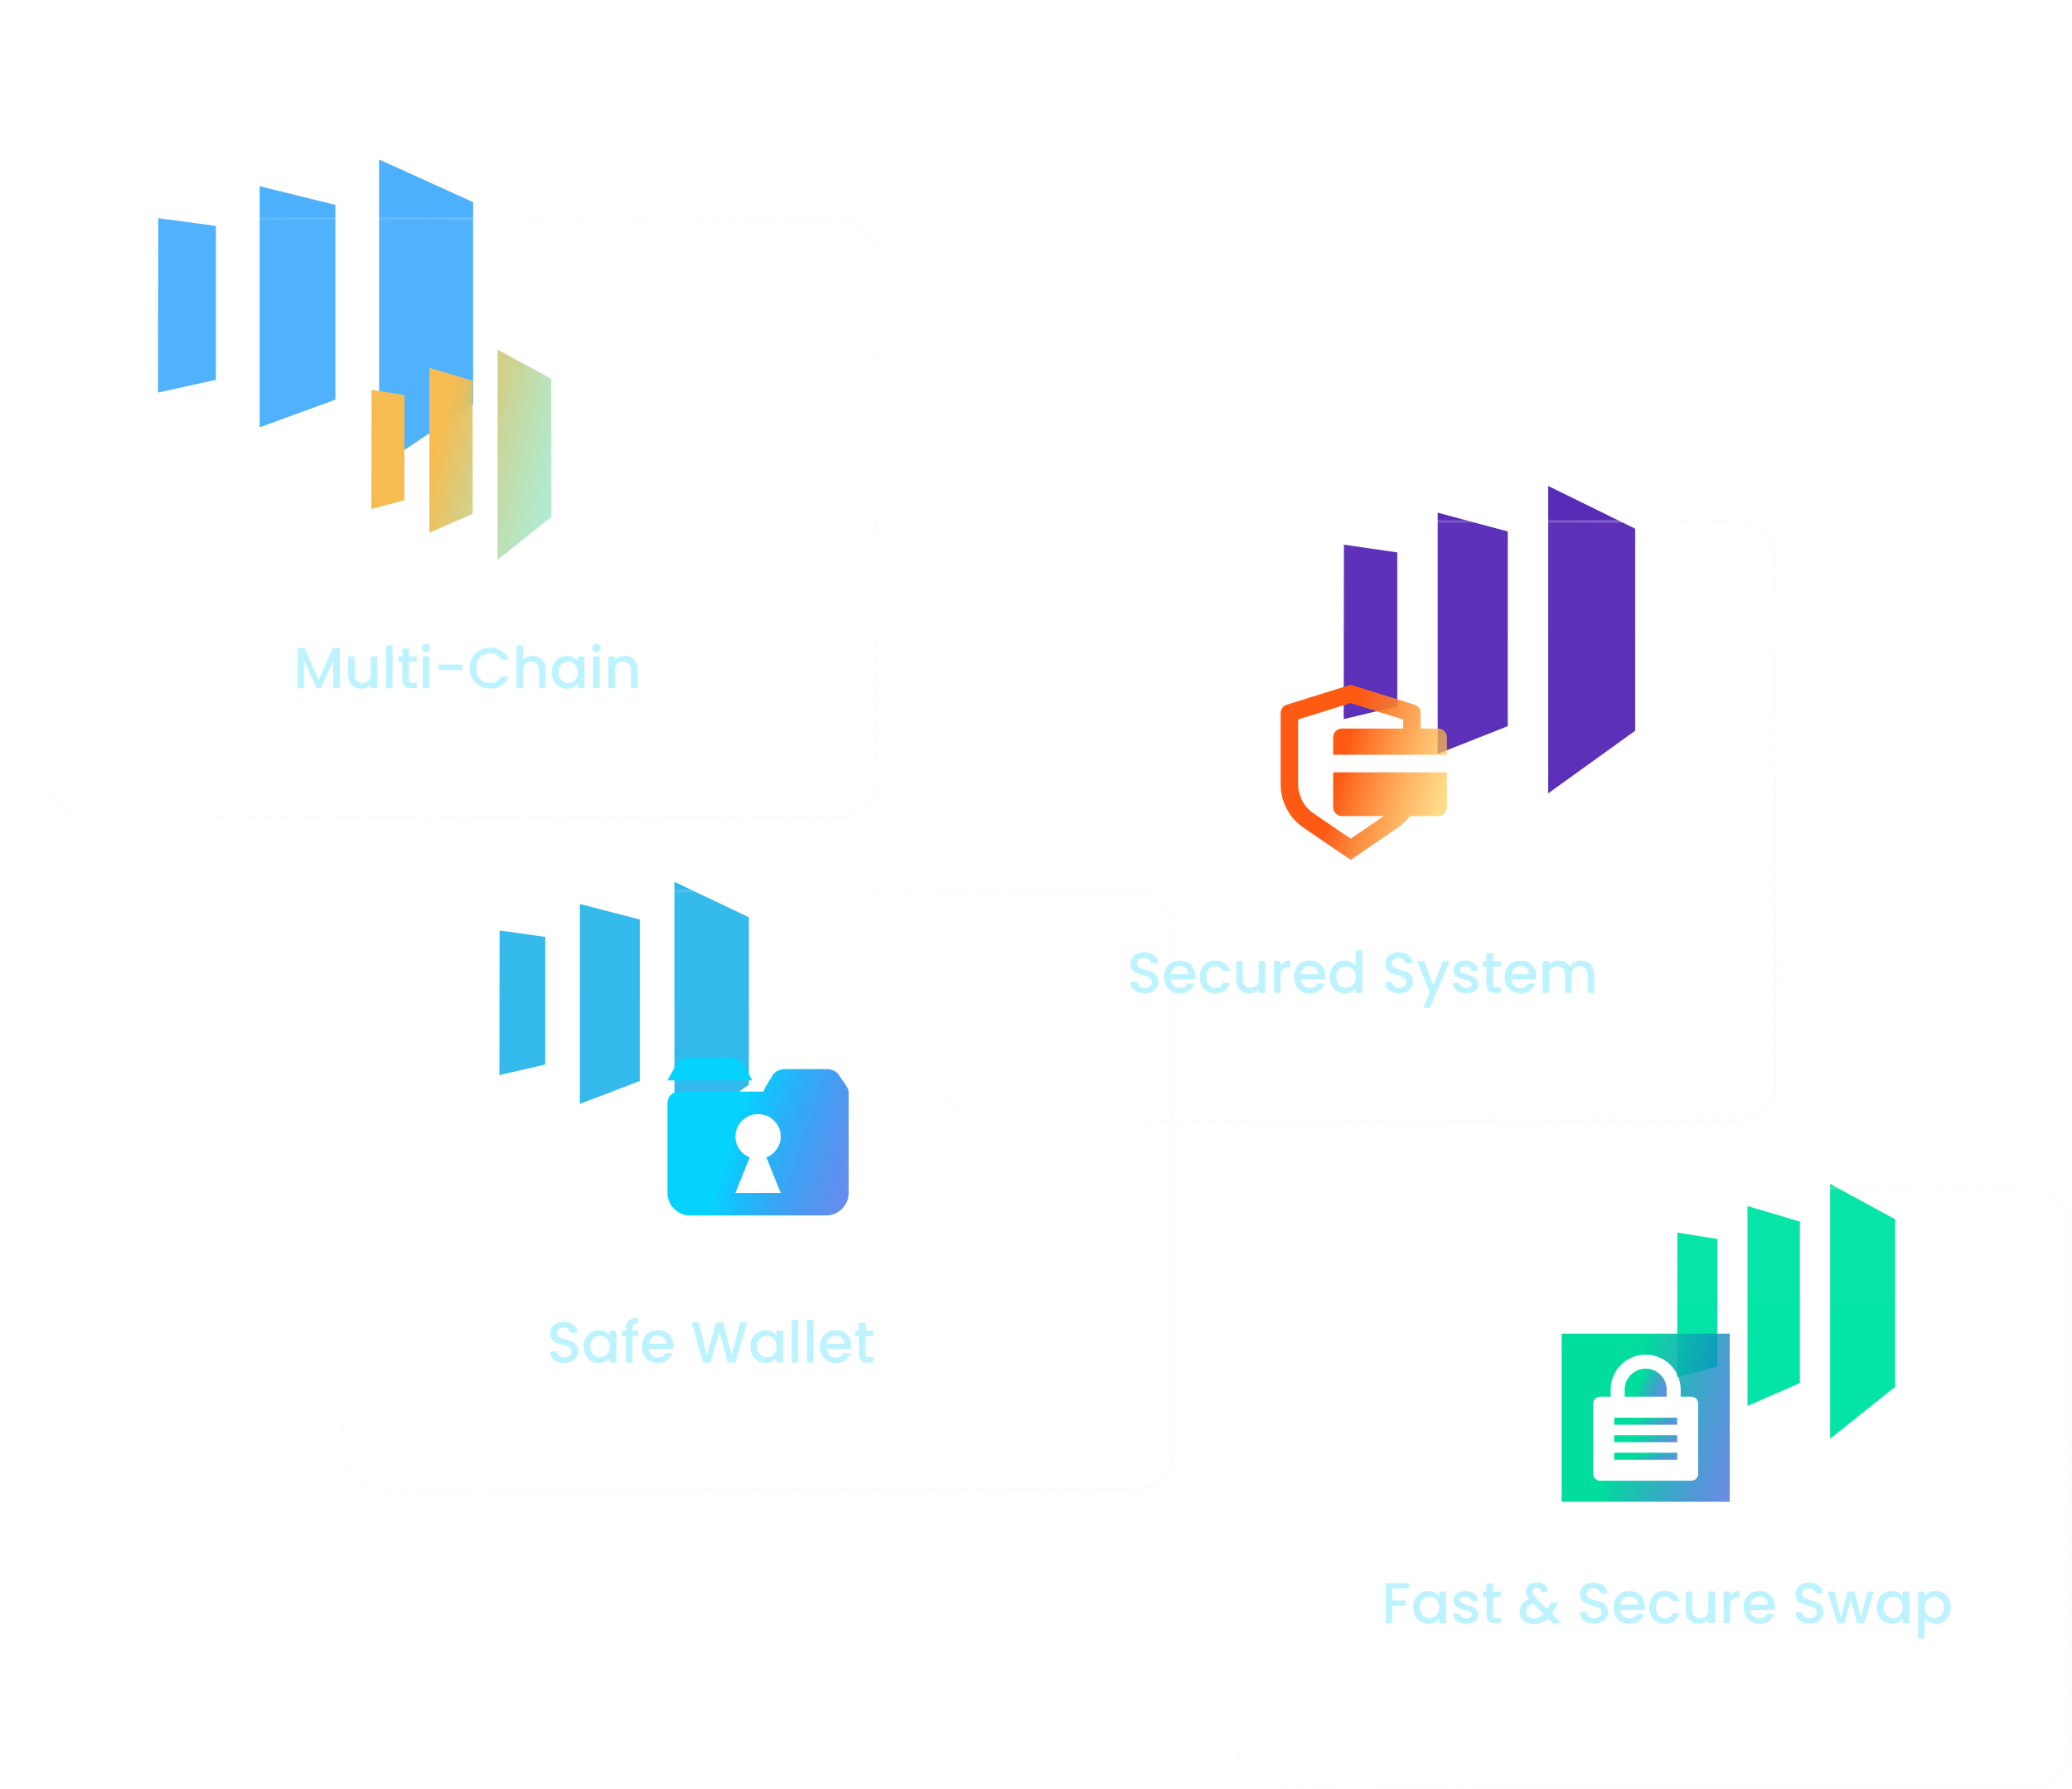 <svg width="789" height="681" viewBox="0 0 789 681" fill="none" xmlns="http://www.w3.org/2000/svg">
<g clip-path="url(#clip0_48_72)" filter="url(#filter0_f_48_72)">
<path d="M144.357 60.712V177.712L180.16 153.893V76.965L144.357 60.712ZM127.704 152.157L98.876 162.673V70.881L127.704 78.008V152.157ZM60.16 149.461L82.224 144.591V86.003L60.265 83.049L60.16 149.461Z" fill="#4CB0FC"/>
</g>
<g filter="url(#filter1_b_48_72)">
<rect x="17.16" y="82.712" width="317" height="229" rx="15" fill="url(#paint0_linear_48_72)"/>
<rect x="17.66" y="83.212" width="316" height="228" rx="14.5" stroke="url(#paint1_linear_48_72)"/>
</g>
<g clip-path="url(#clip1_48_72)" filter="url(#filter2_f_48_72)">
<path d="M589.542 185.012V302.012L622.66 278.193V201.265L589.542 185.012ZM574.138 276.457L547.472 286.973V195.181L574.138 202.309V276.457ZM511.66 273.762L532.069 268.891V210.304L511.757 207.349L511.66 273.762Z" fill="#592CB8"/>
</g>
<g clip-path="url(#clip2_48_72)" filter="url(#filter3_f_48_72)">
<path d="M256.816 335.712V432.712L285.16 412.964V349.187L256.816 335.712ZM243.633 411.525L220.81 420.243V344.143L243.633 350.052V411.525ZM190.16 409.29L207.627 405.253V356.68L190.243 354.231L190.16 409.29Z" fill="#2FB8EB"/>
</g>
<g clip-path="url(#clip3_48_72)" filter="url(#filter4_f_48_72)">
<path d="M696.896 450.712V547.712L721.66 527.964V464.187L696.896 450.712ZM685.378 526.525L665.439 535.243V459.143L685.378 465.052V526.525ZM638.66 524.29L653.921 520.253V471.68L638.733 469.231L638.66 524.29Z" fill="#00E3A5"/>
</g>
<g filter="url(#filter5_b_48_72)">
<rect x="130.16" y="338.712" width="317" height="229" rx="15" fill="url(#paint2_linear_48_72)"/>
<rect x="130.66" y="339.212" width="316" height="228" rx="14.5" stroke="url(#paint3_linear_48_72)"/>
</g>
<g filter="url(#filter6_b_48_72)">
<rect x="358.66" y="198.012" width="318" height="229" rx="15" fill="url(#paint4_linear_48_72)"/>
<rect x="359.16" y="198.512" width="317" height="228" rx="14.5" stroke="url(#paint5_linear_48_72)"/>
</g>
<g filter="url(#filter7_b_48_72)">
<rect x="470.66" y="451.712" width="318" height="229" rx="15" fill="url(#paint6_linear_48_72)"/>
<rect x="471.16" y="452.212" width="317" height="228" rx="14.5" stroke="url(#paint7_linear_48_72)"/>
</g>
<path d="M129.414 246.722V262.012H126.906V251.54L122.242 262.012H120.504L115.818 251.54V262.012H113.31V246.722H116.016L121.384 258.712L126.73 246.722H129.414ZM143.689 249.89V262.012H141.181V260.582C140.785 261.081 140.264 261.477 139.619 261.77C138.988 262.049 138.313 262.188 137.595 262.188C136.641 262.188 135.783 261.99 135.021 261.594C134.273 261.198 133.679 260.612 133.239 259.834C132.813 259.057 132.601 258.118 132.601 257.018V249.89H135.087V256.644C135.087 257.73 135.358 258.566 135.901 259.152C136.443 259.724 137.184 260.01 138.123 260.01C139.061 260.01 139.802 259.724 140.345 259.152C140.902 258.566 141.181 257.73 141.181 256.644V249.89H143.689ZM149.506 245.732V262.012H146.998V245.732H149.506ZM155.724 251.936V258.646C155.724 259.101 155.827 259.431 156.032 259.636C156.252 259.827 156.619 259.922 157.132 259.922H158.672V262.012H156.692C155.563 262.012 154.698 261.748 154.096 261.22C153.495 260.692 153.194 259.834 153.194 258.646V251.936H151.764V249.89H153.194V246.876H155.724V249.89H158.672V251.936H155.724ZM162.26 248.284C161.805 248.284 161.424 248.13 161.116 247.822C160.808 247.514 160.654 247.133 160.654 246.678C160.654 246.224 160.808 245.842 161.116 245.534C161.424 245.226 161.805 245.072 162.26 245.072C162.7 245.072 163.074 245.226 163.382 245.534C163.69 245.842 163.844 246.224 163.844 246.678C163.844 247.133 163.69 247.514 163.382 247.822C163.074 248.13 162.7 248.284 162.26 248.284ZM163.492 249.89V262.012H160.984V249.89H163.492ZM176.091 252.992V255.104H167.049V252.992H176.091ZM178.818 254.334C178.818 252.838 179.163 251.496 179.852 250.308C180.556 249.12 181.502 248.196 182.69 247.536C183.893 246.862 185.205 246.524 186.628 246.524C188.256 246.524 189.701 246.928 190.962 247.734C192.238 248.526 193.162 249.656 193.734 251.122H190.72C190.324 250.316 189.774 249.714 189.07 249.318C188.366 248.922 187.552 248.724 186.628 248.724C185.616 248.724 184.714 248.952 183.922 249.406C183.13 249.861 182.507 250.514 182.052 251.364C181.612 252.215 181.392 253.205 181.392 254.334C181.392 255.464 181.612 256.454 182.052 257.304C182.507 258.155 183.13 258.815 183.922 259.284C184.714 259.739 185.616 259.966 186.628 259.966C187.552 259.966 188.366 259.768 189.07 259.372C189.774 258.976 190.324 258.375 190.72 257.568H193.734C193.162 259.035 192.238 260.164 190.962 260.956C189.701 261.748 188.256 262.144 186.628 262.144C185.191 262.144 183.878 261.814 182.69 261.154C181.502 260.48 180.556 259.548 179.852 258.36C179.163 257.172 178.818 255.83 178.818 254.334ZM202.94 249.692C203.864 249.692 204.685 249.89 205.404 250.286C206.137 250.682 206.709 251.269 207.12 252.046C207.545 252.824 207.758 253.762 207.758 254.862V262.012H205.272V255.236C205.272 254.151 205 253.322 204.458 252.75C203.915 252.164 203.174 251.87 202.236 251.87C201.297 251.87 200.549 252.164 199.992 252.75C199.449 253.322 199.178 254.151 199.178 255.236V262.012H196.67V245.732H199.178V251.298C199.603 250.785 200.138 250.389 200.784 250.11C201.444 249.832 202.162 249.692 202.94 249.692ZM210.121 255.896C210.121 254.679 210.37 253.601 210.869 252.662C211.382 251.724 212.071 250.998 212.937 250.484C213.817 249.956 214.785 249.692 215.841 249.692C216.794 249.692 217.623 249.883 218.327 250.264C219.045 250.631 219.617 251.093 220.043 251.65V249.89H222.573V262.012H220.043V260.208C219.617 260.78 219.038 261.257 218.305 261.638C217.571 262.02 216.735 262.21 215.797 262.21C214.755 262.21 213.802 261.946 212.937 261.418C212.071 260.876 211.382 260.128 210.869 259.174C210.37 258.206 210.121 257.114 210.121 255.896ZM220.043 255.94C220.043 255.104 219.867 254.378 219.515 253.762C219.177 253.146 218.73 252.677 218.173 252.354C217.615 252.032 217.014 251.87 216.369 251.87C215.723 251.87 215.122 252.032 214.565 252.354C214.007 252.662 213.553 253.124 213.201 253.74C212.863 254.342 212.695 255.06 212.695 255.896C212.695 256.732 212.863 257.466 213.201 258.096C213.553 258.727 214.007 259.211 214.565 259.548C215.137 259.871 215.738 260.032 216.369 260.032C217.014 260.032 217.615 259.871 218.173 259.548C218.73 259.226 219.177 258.756 219.515 258.14C219.867 257.51 220.043 256.776 220.043 255.94ZM227.143 248.284C226.688 248.284 226.307 248.13 225.999 247.822C225.691 247.514 225.537 247.133 225.537 246.678C225.537 246.224 225.691 245.842 225.999 245.534C226.307 245.226 226.688 245.072 227.143 245.072C227.583 245.072 227.957 245.226 228.265 245.534C228.573 245.842 228.727 246.224 228.727 246.678C228.727 247.133 228.573 247.514 228.265 247.822C227.957 248.13 227.583 248.284 227.143 248.284ZM228.375 249.89V262.012H225.867V249.89H228.375ZM237.784 249.692C238.737 249.692 239.588 249.89 240.336 250.286C241.098 250.682 241.692 251.269 242.118 252.046C242.543 252.824 242.756 253.762 242.756 254.862V262.012H240.27V255.236C240.27 254.151 239.998 253.322 239.456 252.75C238.913 252.164 238.172 251.87 237.234 251.87C236.295 251.87 235.547 252.164 234.99 252.75C234.447 253.322 234.176 254.151 234.176 255.236V262.012H231.668V249.89H234.176V251.276C234.586 250.778 235.107 250.389 235.738 250.11C236.383 249.832 237.065 249.692 237.784 249.692Z" fill="#BDF3FF"/>
<path d="M435.848 378.166C434.821 378.166 433.897 377.99 433.076 377.638C432.255 377.272 431.609 376.758 431.14 376.098C430.671 375.438 430.436 374.668 430.436 373.788H433.12C433.179 374.448 433.435 374.991 433.89 375.416C434.359 375.842 435.012 376.054 435.848 376.054C436.713 376.054 437.388 375.849 437.872 375.438C438.356 375.013 438.598 374.47 438.598 373.81C438.598 373.297 438.444 372.879 438.136 372.556C437.843 372.234 437.469 371.984 437.014 371.808C436.574 371.632 435.958 371.442 435.166 371.236C434.169 370.972 433.355 370.708 432.724 370.444C432.108 370.166 431.58 369.74 431.14 369.168C430.7 368.596 430.48 367.834 430.48 366.88C430.48 366 430.7 365.23 431.14 364.57C431.58 363.91 432.196 363.404 432.988 363.052C433.78 362.7 434.697 362.524 435.738 362.524C437.219 362.524 438.429 362.898 439.368 363.646C440.321 364.38 440.849 365.392 440.952 366.682H438.18C438.136 366.125 437.872 365.648 437.388 365.252C436.904 364.856 436.266 364.658 435.474 364.658C434.755 364.658 434.169 364.842 433.714 365.208C433.259 365.575 433.032 366.103 433.032 366.792C433.032 367.262 433.171 367.65 433.45 367.958C433.743 368.252 434.11 368.486 434.55 368.662C434.99 368.838 435.591 369.029 436.354 369.234C437.366 369.513 438.187 369.792 438.818 370.07C439.463 370.349 440.006 370.782 440.446 371.368C440.901 371.94 441.128 372.71 441.128 373.678C441.128 374.456 440.915 375.189 440.49 375.878C440.079 376.568 439.471 377.125 438.664 377.55C437.872 377.961 436.933 378.166 435.848 378.166ZM455.198 371.654C455.198 372.109 455.168 372.52 455.11 372.886H445.848C445.921 373.854 446.28 374.632 446.926 375.218C447.571 375.805 448.363 376.098 449.302 376.098C450.651 376.098 451.604 375.534 452.162 374.404H454.867C454.501 375.519 453.834 376.436 452.866 377.154C451.912 377.858 450.724 378.21 449.302 378.21C448.143 378.21 447.102 377.954 446.178 377.44C445.268 376.912 444.55 376.179 444.022 375.24C443.508 374.287 443.252 373.187 443.252 371.94C443.252 370.694 443.501 369.601 444 368.662C444.513 367.709 445.224 366.976 446.134 366.462C447.058 365.949 448.114 365.692 449.302 365.692C450.446 365.692 451.465 365.942 452.36 366.44C453.254 366.939 453.951 367.643 454.45 368.552C454.948 369.447 455.198 370.481 455.198 371.654ZM452.58 370.862C452.565 369.938 452.235 369.198 451.59 368.64C450.944 368.083 450.145 367.804 449.192 367.804C448.326 367.804 447.586 368.083 446.97 368.64C446.354 369.183 445.987 369.924 445.87 370.862H452.58ZM456.83 371.94C456.83 370.694 457.079 369.601 457.578 368.662C458.091 367.709 458.795 366.976 459.69 366.462C460.584 365.949 461.611 365.692 462.77 365.692C464.236 365.692 465.446 366.044 466.4 366.748C467.368 367.438 468.02 368.428 468.358 369.718H465.652C465.432 369.117 465.08 368.648 464.596 368.31C464.112 367.973 463.503 367.804 462.77 367.804C461.743 367.804 460.922 368.171 460.306 368.904C459.704 369.623 459.404 370.635 459.404 371.94C459.404 373.246 459.704 374.265 460.306 374.998C460.922 375.732 461.743 376.098 462.77 376.098C464.222 376.098 465.182 375.46 465.652 374.184H468.358C468.006 375.416 467.346 376.399 466.378 377.132C465.41 377.851 464.207 378.21 462.77 378.21C461.611 378.21 460.584 377.954 459.69 377.44C458.795 376.912 458.091 376.179 457.578 375.24C457.079 374.287 456.83 373.187 456.83 371.94ZM481.835 365.89V378.012H479.327V376.582C478.931 377.081 478.41 377.477 477.765 377.77C477.134 378.049 476.46 378.188 475.741 378.188C474.788 378.188 473.93 377.99 473.167 377.594C472.419 377.198 471.825 376.612 471.385 375.834C470.96 375.057 470.747 374.118 470.747 373.018V365.89H473.233V372.644C473.233 373.73 473.504 374.566 474.047 375.152C474.59 375.724 475.33 376.01 476.269 376.01C477.208 376.01 477.948 375.724 478.491 375.152C479.048 374.566 479.327 373.73 479.327 372.644V365.89H481.835ZM487.652 367.65C488.019 367.034 488.503 366.558 489.104 366.22C489.72 365.868 490.446 365.692 491.282 365.692V368.288H490.644C489.661 368.288 488.913 368.538 488.4 369.036C487.901 369.535 487.652 370.4 487.652 371.632V378.012H485.144V365.89H487.652V367.65ZM504.698 371.654C504.698 372.109 504.668 372.52 504.61 372.886H495.348C495.421 373.854 495.78 374.632 496.426 375.218C497.071 375.805 497.863 376.098 498.802 376.098C500.151 376.098 501.104 375.534 501.662 374.404H504.367C504.001 375.519 503.334 376.436 502.366 377.154C501.412 377.858 500.224 378.21 498.802 378.21C497.643 378.21 496.602 377.954 495.678 377.44C494.768 376.912 494.05 376.179 493.522 375.24C493.008 374.287 492.752 373.187 492.752 371.94C492.752 370.694 493.001 369.601 493.5 368.662C494.013 367.709 494.724 366.976 495.634 366.462C496.558 365.949 497.614 365.692 498.802 365.692C499.946 365.692 500.965 365.942 501.86 366.44C502.754 366.939 503.451 367.643 503.95 368.552C504.448 369.447 504.698 370.481 504.698 371.654ZM502.08 370.862C502.065 369.938 501.735 369.198 501.09 368.64C500.444 368.083 499.645 367.804 498.692 367.804C497.826 367.804 497.086 368.083 496.47 368.64C495.854 369.183 495.487 369.924 495.37 370.862H502.08ZM506.33 371.896C506.33 370.679 506.579 369.601 507.078 368.662C507.591 367.724 508.28 366.998 509.146 366.484C510.026 365.956 511.001 365.692 512.072 365.692C512.864 365.692 513.641 365.868 514.404 366.22C515.181 366.558 515.797 367.012 516.252 367.584V361.732H518.782V378.012H516.252V376.186C515.841 376.773 515.269 377.257 514.536 377.638C513.817 378.02 512.988 378.21 512.05 378.21C510.994 378.21 510.026 377.946 509.146 377.418C508.28 376.876 507.591 376.128 507.078 375.174C506.579 374.206 506.33 373.114 506.33 371.896ZM516.252 371.94C516.252 371.104 516.076 370.378 515.724 369.762C515.386 369.146 514.939 368.677 514.382 368.354C513.824 368.032 513.223 367.87 512.578 367.87C511.932 367.87 511.331 368.032 510.774 368.354C510.216 368.662 509.762 369.124 509.41 369.74C509.072 370.342 508.904 371.06 508.904 371.896C508.904 372.732 509.072 373.466 509.41 374.096C509.762 374.727 510.216 375.211 510.774 375.548C511.346 375.871 511.947 376.032 512.578 376.032C513.223 376.032 513.824 375.871 514.382 375.548C514.939 375.226 515.386 374.756 515.724 374.14C516.076 373.51 516.252 372.776 516.252 371.94ZM532.829 378.166C531.802 378.166 530.878 377.99 530.057 377.638C529.235 377.272 528.59 376.758 528.121 376.098C527.651 375.438 527.417 374.668 527.417 373.788H530.101C530.159 374.448 530.416 374.991 530.871 375.416C531.34 375.842 531.993 376.054 532.829 376.054C533.694 376.054 534.369 375.849 534.853 375.438C535.337 375.013 535.579 374.47 535.579 373.81C535.579 373.297 535.425 372.879 535.117 372.556C534.823 372.234 534.449 371.984 533.995 371.808C533.555 371.632 532.939 371.442 532.147 371.236C531.149 370.972 530.335 370.708 529.705 370.444C529.089 370.166 528.561 369.74 528.121 369.168C527.681 368.596 527.461 367.834 527.461 366.88C527.461 366 527.681 365.23 528.121 364.57C528.561 363.91 529.177 363.404 529.969 363.052C530.761 362.7 531.677 362.524 532.719 362.524C534.2 362.524 535.41 362.898 536.349 363.646C537.302 364.38 537.83 365.392 537.933 366.682H535.161C535.117 366.125 534.853 365.648 534.369 365.252C533.885 364.856 533.247 364.658 532.455 364.658C531.736 364.658 531.149 364.842 530.695 365.208C530.24 365.575 530.013 366.103 530.013 366.792C530.013 367.262 530.152 367.65 530.431 367.958C530.724 368.252 531.091 368.486 531.531 368.662C531.971 368.838 532.572 369.029 533.335 369.234C534.347 369.513 535.168 369.792 535.799 370.07C536.444 370.349 536.987 370.782 537.427 371.368C537.881 371.94 538.109 372.71 538.109 373.678C538.109 374.456 537.896 375.189 537.471 375.878C537.06 376.568 536.451 377.125 535.645 377.55C534.853 377.961 533.914 378.166 532.829 378.166ZM551.98 365.89L544.544 383.71H541.948L544.412 377.814L539.638 365.89H542.432L545.842 375.13L549.384 365.89H551.98ZM558.273 378.21C557.319 378.21 556.461 378.042 555.699 377.704C554.951 377.352 554.357 376.883 553.917 376.296C553.477 375.695 553.242 375.028 553.213 374.294H555.809C555.853 374.808 556.095 375.24 556.535 375.592C556.989 375.93 557.554 376.098 558.229 376.098C558.933 376.098 559.475 375.966 559.857 375.702C560.253 375.424 560.451 375.072 560.451 374.646C560.451 374.192 560.231 373.854 559.791 373.634C559.365 373.414 558.683 373.172 557.745 372.908C556.835 372.659 556.095 372.417 555.523 372.182C554.951 371.948 554.452 371.588 554.027 371.104C553.616 370.62 553.411 369.982 553.411 369.19C553.411 368.545 553.601 367.958 553.983 367.43C554.364 366.888 554.907 366.462 555.611 366.154C556.329 365.846 557.151 365.692 558.075 365.692C559.453 365.692 560.561 366.044 561.397 366.748C562.247 367.438 562.702 368.384 562.761 369.586H560.253C560.209 369.044 559.989 368.611 559.593 368.288C559.197 367.966 558.661 367.804 557.987 367.804C557.327 367.804 556.821 367.929 556.469 368.178C556.117 368.428 555.941 368.758 555.941 369.168C555.941 369.491 556.058 369.762 556.293 369.982C556.527 370.202 556.813 370.378 557.151 370.51C557.488 370.628 557.987 370.782 558.647 370.972C559.527 371.207 560.245 371.449 560.803 371.698C561.375 371.933 561.866 372.285 562.277 372.754C562.687 373.224 562.9 373.847 562.915 374.624C562.915 375.314 562.724 375.93 562.343 376.472C561.961 377.015 561.419 377.44 560.715 377.748C560.025 378.056 559.211 378.21 558.273 378.21ZM568.551 367.936V374.646C568.551 375.101 568.653 375.431 568.859 375.636C569.079 375.827 569.445 375.922 569.959 375.922H571.499V378.012H569.519C568.389 378.012 567.524 377.748 566.923 377.22C566.321 376.692 566.021 375.834 566.021 374.646V367.936H564.591V365.89H566.021V362.876H568.551V365.89H571.499V367.936H568.551ZM584.92 371.654C584.92 372.109 584.891 372.52 584.832 372.886H575.57C575.643 373.854 576.003 374.632 576.648 375.218C577.293 375.805 578.085 376.098 579.024 376.098C580.373 376.098 581.327 375.534 581.884 374.404H584.59C584.223 375.519 583.556 376.436 582.588 377.154C581.635 377.858 580.447 378.21 579.024 378.21C577.865 378.21 576.824 377.954 575.9 377.44C574.991 376.912 574.272 376.179 573.744 375.24C573.231 374.287 572.974 373.187 572.974 371.94C572.974 370.694 573.223 369.601 573.722 368.662C574.235 367.709 574.947 366.976 575.856 366.462C576.78 365.949 577.836 365.692 579.024 365.692C580.168 365.692 581.187 365.942 582.082 366.44C582.977 366.939 583.673 367.643 584.172 368.552C584.671 369.447 584.92 370.481 584.92 371.654ZM582.302 370.862C582.287 369.938 581.957 369.198 581.312 368.64C580.667 368.083 579.867 367.804 578.914 367.804C578.049 367.804 577.308 368.083 576.692 368.64C576.076 369.183 575.709 369.924 575.592 370.862H582.302ZM602.062 365.692C603.016 365.692 603.866 365.89 604.614 366.286C605.377 366.682 605.971 367.269 606.396 368.046C606.836 368.824 607.056 369.762 607.056 370.862V378.012H604.57V371.236C604.57 370.151 604.299 369.322 603.756 368.75C603.214 368.164 602.473 367.87 601.534 367.87C600.596 367.87 599.848 368.164 599.29 368.75C598.748 369.322 598.476 370.151 598.476 371.236V378.012H595.99V371.236C595.99 370.151 595.719 369.322 595.176 368.75C594.634 368.164 593.893 367.87 592.954 367.87C592.016 367.87 591.268 368.164 590.71 368.75C590.168 369.322 589.896 370.151 589.896 371.236V378.012H587.388V365.89H589.896V367.276C590.307 366.778 590.828 366.389 591.458 366.11C592.089 365.832 592.764 365.692 593.482 365.692C594.45 365.692 595.316 365.898 596.078 366.308C596.841 366.719 597.428 367.313 597.838 368.09C598.205 367.357 598.777 366.778 599.554 366.352C600.332 365.912 601.168 365.692 602.062 365.692Z" fill="#BDF3FF"/>
<path d="M214.848 518.866C213.821 518.866 212.897 518.69 212.076 518.338C211.255 517.971 210.609 517.458 210.14 516.798C209.671 516.138 209.436 515.368 209.436 514.488H212.12C212.179 515.148 212.435 515.691 212.89 516.116C213.359 516.541 214.012 516.754 214.848 516.754C215.713 516.754 216.388 516.549 216.872 516.138C217.356 515.713 217.598 515.17 217.598 514.51C217.598 513.997 217.444 513.579 217.136 513.256C216.843 512.933 216.469 512.684 216.014 512.508C215.574 512.332 214.958 512.141 214.166 511.936C213.169 511.672 212.355 511.408 211.724 511.144C211.108 510.865 210.58 510.44 210.14 509.868C209.7 509.296 209.48 508.533 209.48 507.58C209.48 506.7 209.7 505.93 210.14 505.27C210.58 504.61 211.196 504.104 211.988 503.752C212.78 503.4 213.697 503.224 214.738 503.224C216.219 503.224 217.429 503.598 218.368 504.346C219.321 505.079 219.849 506.091 219.952 507.382H217.18C217.136 506.825 216.872 506.348 216.388 505.952C215.904 505.556 215.266 505.358 214.474 505.358C213.755 505.358 213.169 505.541 212.714 505.908C212.259 506.275 212.032 506.803 212.032 507.492C212.032 507.961 212.171 508.35 212.45 508.658C212.743 508.951 213.11 509.186 213.55 509.362C213.99 509.538 214.591 509.729 215.354 509.934C216.366 510.213 217.187 510.491 217.818 510.77C218.463 511.049 219.006 511.481 219.446 512.068C219.901 512.64 220.128 513.41 220.128 514.378C220.128 515.155 219.915 515.889 219.49 516.578C219.079 517.267 218.471 517.825 217.664 518.25C216.872 518.661 215.933 518.866 214.848 518.866ZM222.252 512.596C222.252 511.379 222.501 510.301 223 509.362C223.513 508.423 224.202 507.697 225.068 507.184C225.948 506.656 226.916 506.392 227.972 506.392C228.925 506.392 229.754 506.583 230.458 506.964C231.176 507.331 231.748 507.793 232.174 508.35V506.59H234.704V518.712H232.174V516.908C231.748 517.48 231.169 517.957 230.436 518.338C229.702 518.719 228.866 518.91 227.928 518.91C226.886 518.91 225.933 518.646 225.068 518.118C224.202 517.575 223.513 516.827 223 515.874C222.501 514.906 222.252 513.813 222.252 512.596ZM232.174 512.64C232.174 511.804 231.998 511.078 231.646 510.462C231.308 509.846 230.861 509.377 230.304 509.054C229.746 508.731 229.145 508.57 228.5 508.57C227.854 508.57 227.253 508.731 226.696 509.054C226.138 509.362 225.684 509.824 225.332 510.44C224.994 511.041 224.826 511.76 224.826 512.596C224.826 513.432 224.994 514.165 225.332 514.796C225.684 515.427 226.138 515.911 226.696 516.248C227.268 516.571 227.869 516.732 228.5 516.732C229.145 516.732 229.746 516.571 230.304 516.248C230.861 515.925 231.308 515.456 231.646 514.84C231.998 514.209 232.174 513.476 232.174 512.64ZM243.08 508.636H240.836V518.712H238.306V508.636H236.876V506.59H238.306V505.732C238.306 504.339 238.672 503.327 239.406 502.696C240.154 502.051 241.32 501.728 242.904 501.728V503.818C242.141 503.818 241.606 503.965 241.298 504.258C240.99 504.537 240.836 505.028 240.836 505.732V506.59H243.08V508.636ZM256.412 512.354C256.412 512.809 256.383 513.219 256.324 513.586H247.062C247.136 514.554 247.495 515.331 248.14 515.918C248.786 516.505 249.578 516.798 250.516 516.798C251.866 516.798 252.819 516.233 253.376 515.104H256.082C255.716 516.219 255.048 517.135 254.08 517.854C253.127 518.558 251.939 518.91 250.516 518.91C249.358 518.91 248.316 518.653 247.392 518.14C246.483 517.612 245.764 516.879 245.236 515.94C244.723 514.987 244.466 513.887 244.466 512.64C244.466 511.393 244.716 510.301 245.214 509.362C245.728 508.409 246.439 507.675 247.348 507.162C248.272 506.649 249.328 506.392 250.516 506.392C251.66 506.392 252.68 506.641 253.574 507.14C254.469 507.639 255.166 508.343 255.664 509.252C256.163 510.147 256.412 511.181 256.412 512.354ZM253.794 511.562C253.78 510.638 253.45 509.897 252.804 509.34C252.159 508.783 251.36 508.504 250.406 508.504C249.541 508.504 248.8 508.783 248.184 509.34C247.568 509.883 247.202 510.623 247.084 511.562H253.794ZM284.505 503.422L279.973 518.712H277.135L273.923 507.14L270.513 518.712L267.697 518.734L263.363 503.422H266.025L269.193 515.874L272.625 503.422H275.441L278.631 515.808L281.821 503.422H284.505ZM285.738 512.596C285.738 511.379 285.987 510.301 286.486 509.362C286.999 508.423 287.688 507.697 288.554 507.184C289.434 506.656 290.402 506.392 291.458 506.392C292.411 506.392 293.24 506.583 293.944 506.964C294.662 507.331 295.234 507.793 295.66 508.35V506.59H298.19V518.712H295.66V516.908C295.234 517.48 294.655 517.957 293.922 518.338C293.188 518.719 292.352 518.91 291.414 518.91C290.372 518.91 289.419 518.646 288.554 518.118C287.688 517.575 286.999 516.827 286.486 515.874C285.987 514.906 285.738 513.813 285.738 512.596ZM295.66 512.64C295.66 511.804 295.484 511.078 295.132 510.462C294.794 509.846 294.347 509.377 293.79 509.054C293.232 508.731 292.631 508.57 291.986 508.57C291.34 508.57 290.739 508.731 290.182 509.054C289.624 509.362 289.17 509.824 288.818 510.44C288.48 511.041 288.312 511.76 288.312 512.596C288.312 513.432 288.48 514.165 288.818 514.796C289.17 515.427 289.624 515.911 290.182 516.248C290.754 516.571 291.355 516.732 291.986 516.732C292.631 516.732 293.232 516.571 293.79 516.248C294.347 515.925 294.794 515.456 295.132 514.84C295.484 514.209 295.66 513.476 295.66 512.64ZM303.992 502.432V518.712H301.484V502.432H303.992ZM309.793 502.432V518.712H307.285V502.432H309.793ZM324.196 512.354C324.196 512.809 324.166 513.219 324.108 513.586H314.846C314.919 514.554 315.278 515.331 315.924 515.918C316.569 516.505 317.361 516.798 318.3 516.798C319.649 516.798 320.602 516.233 321.16 515.104H323.866C323.499 516.219 322.832 517.135 321.864 517.854C320.91 518.558 319.722 518.91 318.3 518.91C317.141 518.91 316.1 518.653 315.176 518.14C314.266 517.612 313.548 516.879 313.02 515.94C312.506 514.987 312.25 513.887 312.25 512.64C312.25 511.393 312.499 510.301 312.998 509.362C313.511 508.409 314.222 507.675 315.132 507.162C316.056 506.649 317.112 506.392 318.3 506.392C319.444 506.392 320.463 506.641 321.358 507.14C322.252 507.639 322.949 508.343 323.448 509.252C323.946 510.147 324.196 511.181 324.196 512.354ZM321.578 511.562C321.563 510.638 321.233 509.897 320.588 509.34C319.942 508.783 319.143 508.504 318.19 508.504C317.324 508.504 316.584 508.783 315.968 509.34C315.352 509.883 314.985 510.623 314.868 511.562H321.578ZM329.59 508.636V515.346C329.59 515.801 329.692 516.131 329.898 516.336C330.118 516.527 330.484 516.622 330.998 516.622H332.538V518.712H330.558C329.428 518.712 328.563 518.448 327.962 517.92C327.36 517.392 327.06 516.534 327.06 515.346V508.636H325.63V506.59H327.06V503.576H329.59V506.59H332.538V508.636H329.59Z" fill="#BDF3FF"/>
<path d="M536.648 602.71V604.756H530.158V609.266H535.218V611.312H530.158V618H527.65V602.71H536.648ZM538.136 611.884C538.136 610.667 538.386 609.589 538.884 608.65C539.398 607.711 540.087 606.985 540.952 606.472C541.832 605.944 542.8 605.68 543.856 605.68C544.81 605.68 545.638 605.871 546.342 606.252C547.061 606.619 547.633 607.081 548.058 607.638V605.878H550.588V618H548.058V616.196C547.633 616.768 547.054 617.245 546.32 617.626C545.587 618.007 544.751 618.198 543.812 618.198C542.771 618.198 541.818 617.934 540.952 617.406C540.087 616.863 539.398 616.115 538.884 615.162C538.386 614.194 538.136 613.101 538.136 611.884ZM548.058 611.928C548.058 611.092 547.882 610.366 547.53 609.75C547.193 609.134 546.746 608.665 546.188 608.342C545.631 608.019 545.03 607.858 544.384 607.858C543.739 607.858 543.138 608.019 542.58 608.342C542.023 608.65 541.568 609.112 541.216 609.728C540.879 610.329 540.71 611.048 540.71 611.884C540.71 612.72 540.879 613.453 541.216 614.084C541.568 614.715 542.023 615.199 542.58 615.536C543.152 615.859 543.754 616.02 544.384 616.02C545.03 616.02 545.631 615.859 546.188 615.536C546.746 615.213 547.193 614.744 547.53 614.128C547.882 613.497 548.058 612.764 548.058 611.928ZM558.282 618.198C557.329 618.198 556.471 618.029 555.708 617.692C554.96 617.34 554.366 616.871 553.926 616.284C553.486 615.683 553.252 615.015 553.222 614.282H555.818C555.862 614.795 556.104 615.228 556.544 615.58C556.999 615.917 557.564 616.086 558.238 616.086C558.942 616.086 559.485 615.954 559.866 615.69C560.262 615.411 560.46 615.059 560.46 614.634C560.46 614.179 560.24 613.842 559.8 613.622C559.375 613.402 558.693 613.16 557.754 612.896C556.845 612.647 556.104 612.405 555.532 612.17C554.96 611.935 554.462 611.576 554.036 611.092C553.626 610.608 553.42 609.97 553.42 609.178C553.42 608.533 553.611 607.946 553.992 607.418C554.374 606.875 554.916 606.45 555.62 606.142C556.339 605.834 557.16 605.68 558.084 605.68C559.463 605.68 560.57 606.032 561.406 606.736C562.257 607.425 562.712 608.371 562.77 609.574H560.262C560.218 609.031 559.998 608.599 559.602 608.276C559.206 607.953 558.671 607.792 557.996 607.792C557.336 607.792 556.83 607.917 556.478 608.166C556.126 608.415 555.95 608.745 555.95 609.156C555.95 609.479 556.068 609.75 556.302 609.97C556.537 610.19 556.823 610.366 557.16 610.498C557.498 610.615 557.996 610.769 558.656 610.96C559.536 611.195 560.255 611.437 560.812 611.686C561.384 611.921 561.876 612.273 562.286 612.742C562.697 613.211 562.91 613.835 562.924 614.612C562.924 615.301 562.734 615.917 562.352 616.46C561.971 617.003 561.428 617.428 560.724 617.736C560.035 618.044 559.221 618.198 558.282 618.198ZM568.56 607.924V614.634C568.56 615.089 568.663 615.419 568.868 615.624C569.088 615.815 569.455 615.91 569.968 615.91H571.508V618H569.528C568.399 618 567.534 617.736 566.932 617.208C566.331 616.68 566.03 615.822 566.03 614.634V607.924H564.6V605.878H566.03V602.864H568.56V605.878H571.508V607.924H568.56ZM591.349 618L589.457 616.108C588.723 616.841 587.924 617.391 587.059 617.758C586.193 618.11 585.225 618.286 584.155 618.286C583.069 618.286 582.109 618.095 581.273 617.714C580.437 617.333 579.791 616.79 579.337 616.086C578.882 615.367 578.655 614.539 578.655 613.6C578.655 612.544 578.955 611.605 579.557 610.784C580.158 609.948 581.053 609.288 582.241 608.804C581.815 608.291 581.515 607.814 581.339 607.374C581.163 606.919 581.075 606.421 581.075 605.878C581.075 605.203 581.243 604.602 581.581 604.074C581.933 603.546 582.431 603.128 583.077 602.82C583.722 602.512 584.47 602.358 585.321 602.358C586.186 602.358 586.919 602.527 587.521 602.864C588.137 603.187 588.591 603.634 588.885 604.206C589.193 604.778 589.317 605.416 589.259 606.12H586.751C586.765 605.577 586.633 605.159 586.355 604.866C586.076 604.558 585.695 604.404 585.211 604.404C584.727 604.404 584.331 604.551 584.023 604.844C583.729 605.123 583.583 605.467 583.583 605.878C583.583 606.274 583.693 606.67 583.913 607.066C584.147 607.447 584.551 607.946 585.123 608.562L589.171 612.588L590.733 610.014H593.439L591.459 613.402L590.909 614.304L594.627 618H591.349ZM584.155 616.152C585.533 616.152 586.751 615.587 587.807 614.458L583.759 610.388C582.028 611.077 581.163 612.119 581.163 613.512C581.163 614.26 581.441 614.891 581.999 615.404C582.556 615.903 583.275 616.152 584.155 616.152ZM607.024 618.154C605.997 618.154 605.073 617.978 604.252 617.626C603.431 617.259 602.785 616.746 602.316 616.086C601.847 615.426 601.612 614.656 601.612 613.776H604.296C604.355 614.436 604.611 614.979 605.066 615.404C605.535 615.829 606.188 616.042 607.024 616.042C607.889 616.042 608.564 615.837 609.048 615.426C609.532 615.001 609.774 614.458 609.774 613.798C609.774 613.285 609.62 612.867 609.312 612.544C609.019 612.221 608.645 611.972 608.19 611.796C607.75 611.62 607.134 611.429 606.342 611.224C605.345 610.96 604.531 610.696 603.9 610.432C603.284 610.153 602.756 609.728 602.316 609.156C601.876 608.584 601.656 607.821 601.656 606.868C601.656 605.988 601.876 605.218 602.316 604.558C602.756 603.898 603.372 603.392 604.164 603.04C604.956 602.688 605.873 602.512 606.914 602.512C608.395 602.512 609.605 602.886 610.544 603.634C611.497 604.367 612.025 605.379 612.128 606.67H609.356C609.312 606.113 609.048 605.636 608.564 605.24C608.08 604.844 607.442 604.646 606.65 604.646C605.931 604.646 605.345 604.829 604.89 605.196C604.435 605.563 604.208 606.091 604.208 606.78C604.208 607.249 604.347 607.638 604.626 607.946C604.919 608.239 605.286 608.474 605.726 608.65C606.166 608.826 606.767 609.017 607.53 609.222C608.542 609.501 609.363 609.779 609.994 610.058C610.639 610.337 611.182 610.769 611.622 611.356C612.077 611.928 612.304 612.698 612.304 613.666C612.304 614.443 612.091 615.177 611.666 615.866C611.255 616.555 610.647 617.113 609.84 617.538C609.048 617.949 608.109 618.154 607.024 618.154ZM626.373 611.642C626.373 612.097 626.344 612.507 626.285 612.874H617.023C617.097 613.842 617.456 614.619 618.101 615.206C618.747 615.793 619.539 616.086 620.477 616.086C621.827 616.086 622.78 615.521 623.337 614.392H626.043C625.677 615.507 625.009 616.423 624.041 617.142C623.088 617.846 621.9 618.198 620.477 618.198C619.319 618.198 618.277 617.941 617.353 617.428C616.444 616.9 615.725 616.167 615.197 615.228C614.684 614.275 614.427 613.175 614.427 611.928C614.427 610.681 614.677 609.589 615.175 608.65C615.689 607.697 616.4 606.963 617.309 606.45C618.233 605.937 619.289 605.68 620.477 605.68C621.621 605.68 622.641 605.929 623.535 606.428C624.43 606.927 625.127 607.631 625.625 608.54C626.124 609.435 626.373 610.469 626.373 611.642ZM623.755 610.85C623.741 609.926 623.411 609.185 622.765 608.628C622.12 608.071 621.321 607.792 620.367 607.792C619.502 607.792 618.761 608.071 618.145 608.628C617.529 609.171 617.163 609.911 617.045 610.85H623.755ZM628.005 611.928C628.005 610.681 628.255 609.589 628.753 608.65C629.267 607.697 629.971 606.963 630.865 606.45C631.76 605.937 632.787 605.68 633.945 605.68C635.412 605.68 636.622 606.032 637.575 606.736C638.543 607.425 639.196 608.415 639.533 609.706H636.827C636.607 609.105 636.255 608.635 635.771 608.298C635.287 607.961 634.679 607.792 633.945 607.792C632.919 607.792 632.097 608.159 631.481 608.892C630.88 609.611 630.579 610.623 630.579 611.928C630.579 613.233 630.88 614.253 631.481 614.986C632.097 615.719 632.919 616.086 633.945 616.086C635.397 616.086 636.358 615.448 636.827 614.172H639.533C639.181 615.404 638.521 616.387 637.553 617.12C636.585 617.839 635.383 618.198 633.945 618.198C632.787 618.198 631.76 617.941 630.865 617.428C629.971 616.9 629.267 616.167 628.753 615.228C628.255 614.275 628.005 613.175 628.005 611.928ZM653.011 605.878V618H650.503V616.57C650.107 617.069 649.586 617.465 648.941 617.758C648.31 618.037 647.635 618.176 646.917 618.176C645.963 618.176 645.105 617.978 644.343 617.582C643.595 617.186 643.001 616.599 642.561 615.822C642.135 615.045 641.923 614.106 641.923 613.006V605.878H644.409V612.632C644.409 613.717 644.68 614.553 645.223 615.14C645.765 615.712 646.506 615.998 647.445 615.998C648.383 615.998 649.124 615.712 649.667 615.14C650.224 614.553 650.503 613.717 650.503 612.632V605.878H653.011ZM658.828 607.638C659.195 607.022 659.679 606.545 660.28 606.208C660.896 605.856 661.622 605.68 662.458 605.68V608.276H661.82C660.837 608.276 660.089 608.525 659.576 609.024C659.077 609.523 658.828 610.388 658.828 611.62V618H656.32V605.878H658.828V607.638ZM675.873 611.642C675.873 612.097 675.844 612.507 675.785 612.874H666.523C666.597 613.842 666.956 614.619 667.601 615.206C668.247 615.793 669.039 616.086 669.977 616.086C671.327 616.086 672.28 615.521 672.837 614.392H675.543C675.177 615.507 674.509 616.423 673.541 617.142C672.588 617.846 671.4 618.198 669.977 618.198C668.819 618.198 667.777 617.941 666.853 617.428C665.944 616.9 665.225 616.167 664.697 615.228C664.184 614.275 663.927 613.175 663.927 611.928C663.927 610.681 664.177 609.589 664.675 608.65C665.189 607.697 665.9 606.963 666.809 606.45C667.733 605.937 668.789 605.68 669.977 605.68C671.121 605.68 672.141 605.929 673.035 606.428C673.93 606.927 674.627 607.631 675.125 608.54C675.624 609.435 675.873 610.469 675.873 611.642ZM673.255 610.85C673.241 609.926 672.911 609.185 672.265 608.628C671.62 608.071 670.821 607.792 669.867 607.792C669.002 607.792 668.261 608.071 667.645 608.628C667.029 609.171 666.663 609.911 666.545 610.85H673.255ZM689.094 618.154C688.068 618.154 687.144 617.978 686.322 617.626C685.501 617.259 684.856 616.746 684.386 616.086C683.917 615.426 683.682 614.656 683.682 613.776H686.366C686.425 614.436 686.682 614.979 687.136 615.404C687.606 615.829 688.258 616.042 689.094 616.042C689.96 616.042 690.634 615.837 691.118 615.426C691.602 615.001 691.844 614.458 691.844 613.798C691.844 613.285 691.69 612.867 691.382 612.544C691.089 612.221 690.715 611.972 690.26 611.796C689.82 611.62 689.204 611.429 688.412 611.224C687.415 610.96 686.601 610.696 685.97 610.432C685.354 610.153 684.826 609.728 684.386 609.156C683.946 608.584 683.726 607.821 683.726 606.868C683.726 605.988 683.946 605.218 684.386 604.558C684.826 603.898 685.442 603.392 686.234 603.04C687.026 602.688 687.943 602.512 688.984 602.512C690.466 602.512 691.676 602.886 692.614 603.634C693.568 604.367 694.096 605.379 694.198 606.67H691.426C691.382 606.113 691.118 605.636 690.634 605.24C690.15 604.844 689.512 604.646 688.72 604.646C688.002 604.646 687.415 604.829 686.96 605.196C686.506 605.563 686.278 606.091 686.278 606.78C686.278 607.249 686.418 607.638 686.696 607.946C686.99 608.239 687.356 608.474 687.796 608.65C688.236 608.826 688.838 609.017 689.6 609.222C690.612 609.501 691.434 609.779 692.064 610.058C692.71 610.337 693.252 610.769 693.692 611.356C694.147 611.928 694.374 612.698 694.374 613.666C694.374 614.443 694.162 615.177 693.736 615.866C693.326 616.555 692.717 617.113 691.91 617.538C691.118 617.949 690.18 618.154 689.094 618.154ZM713.614 605.878L709.852 618H707.212L704.77 609.046L702.328 618H699.688L695.904 605.878H698.456L700.986 615.624L703.56 605.878H706.178L708.642 615.58L711.15 605.878H713.614ZM714.652 611.884C714.652 610.667 714.901 609.589 715.4 608.65C715.913 607.711 716.603 606.985 717.468 606.472C718.348 605.944 719.316 605.68 720.372 605.68C721.325 605.68 722.154 605.871 722.858 606.252C723.577 606.619 724.149 607.081 724.574 607.638V605.878H727.104V618H724.574V616.196C724.149 616.768 723.569 617.245 722.836 617.626C722.103 618.007 721.267 618.198 720.328 618.198C719.287 618.198 718.333 617.934 717.468 617.406C716.603 616.863 715.913 616.115 715.4 615.162C714.901 614.194 714.652 613.101 714.652 611.884ZM724.574 611.928C724.574 611.092 724.398 610.366 724.046 609.75C723.709 609.134 723.261 608.665 722.704 608.342C722.147 608.019 721.545 607.858 720.9 607.858C720.255 607.858 719.653 608.019 719.096 608.342C718.539 608.65 718.084 609.112 717.732 609.728C717.395 610.329 717.226 611.048 717.226 611.884C717.226 612.72 717.395 613.453 717.732 614.084C718.084 614.715 718.539 615.199 719.096 615.536C719.668 615.859 720.269 616.02 720.9 616.02C721.545 616.02 722.147 615.859 722.704 615.536C723.261 615.213 723.709 614.744 724.046 614.128C724.398 613.497 724.574 612.764 724.574 611.928ZM732.906 607.66C733.331 607.103 733.911 606.633 734.644 606.252C735.377 605.871 736.206 605.68 737.13 605.68C738.186 605.68 739.147 605.944 740.012 606.472C740.892 606.985 741.581 607.711 742.08 608.65C742.579 609.589 742.828 610.667 742.828 611.884C742.828 613.101 742.579 614.194 742.08 615.162C741.581 616.115 740.892 616.863 740.012 617.406C739.147 617.934 738.186 618.198 737.13 618.198C736.206 618.198 735.385 618.015 734.666 617.648C733.947 617.267 733.361 616.797 732.906 616.24V623.764H730.398V605.878H732.906V607.66ZM740.276 611.884C740.276 611.048 740.1 610.329 739.748 609.728C739.411 609.112 738.956 608.65 738.384 608.342C737.827 608.019 737.225 607.858 736.58 607.858C735.949 607.858 735.348 608.019 734.776 608.342C734.219 608.665 733.764 609.134 733.412 609.75C733.075 610.366 732.906 611.092 732.906 611.928C732.906 612.764 733.075 613.497 733.412 614.128C733.764 614.744 734.219 615.213 734.776 615.536C735.348 615.859 735.949 616.02 736.58 616.02C737.225 616.02 737.827 615.859 738.384 615.536C738.956 615.199 739.411 614.715 739.748 614.084C740.1 613.453 740.276 612.72 740.276 611.884Z" fill="#BDF3FF"/>
<g clip-path="url(#clip4_48_72)">
<path d="M189.48 133.098V213.098L209.927 196.811V144.211L189.48 133.098ZM179.97 195.624L163.507 202.814V140.051L179.97 144.924V195.624ZM141.397 193.781L153.997 190.451V150.391L141.457 148.371L141.397 193.781Z" fill="url(#paint8_linear_48_72)"/>
</g>
<g clip-path="url(#clip5_48_72)">
<path d="M314.52 462.712H262.798C260.419 462.712 258.387 461.875 256.704 460.201C255.02 458.527 254.178 456.507 254.178 454.14V419.855C254.178 418.694 254.594 417.69 255.424 416.841C256.255 415.993 257.276 415.569 258.488 415.569H290.814C290.814 415.257 291.073 414.632 291.589 413.694C292.105 412.757 292.61 411.886 293.104 411.082L293.912 409.944C294.227 409.096 294.855 408.393 295.798 407.835C296.741 407.277 297.729 406.998 298.761 406.998H314.924C316.002 406.998 317.012 407.277 317.955 407.835C318.898 408.393 319.526 409.096 319.84 409.944C322.04 412.801 323.14 414.676 323.14 415.569V454.14C323.14 456.507 322.299 458.527 320.615 460.201C318.931 461.875 316.9 462.712 314.52 462.712ZM297.28 432.712C297.28 430.346 296.438 428.326 294.754 426.652C293.07 424.978 291.039 424.14 288.659 424.14C286.28 424.14 284.248 424.978 282.564 426.652C280.881 428.326 280.039 430.346 280.039 432.712C280.039 434.453 280.544 436.049 281.554 437.5C282.564 438.951 283.878 439.989 285.494 440.614L280.039 454.14H297.28L291.825 440.614C293.441 439.989 294.754 438.951 295.764 437.5C296.774 436.049 297.28 434.453 297.28 432.712ZM257.276 405.658C257.59 404.81 258.219 404.107 259.162 403.549C260.105 402.991 261.092 402.712 262.125 402.712H278.288C279.366 402.712 280.376 402.991 281.319 403.549C282.261 404.107 282.912 404.81 283.272 405.658L286.504 411.283H254.178L257.276 405.658Z" fill="url(#paint9_linear_48_72)"/>
</g>
<path d="M514.327 260.679L538.653 268.279C539.332 268.491 539.925 268.914 540.346 269.486C540.767 270.059 540.994 270.751 540.993 271.462V277.345H547.66C548.544 277.345 549.392 277.697 550.017 278.322C550.642 278.947 550.993 279.795 550.993 280.679V287.345H507.66V280.679C507.66 279.795 508.011 278.947 508.636 278.322C509.262 277.697 510.109 277.345 510.993 277.345H534.327V273.912L514.327 267.659L494.327 273.912V298.592C494.326 300.633 494.794 302.646 495.695 304.478C496.595 306.309 497.904 307.909 499.52 309.155L500.15 309.609L514.327 319.279L526.933 310.679H510.993C510.109 310.679 509.262 310.328 508.636 309.702C508.011 309.077 507.66 308.229 507.66 307.345V294.012H550.993V307.345C550.993 308.229 550.642 309.077 550.017 309.702C549.392 310.328 548.544 310.679 547.66 310.679L536.927 310.682C535.637 312.382 534.07 313.882 532.26 315.115L514.327 327.345L496.393 315.119C493.702 313.284 491.499 310.819 489.977 307.938C488.455 305.058 487.66 301.85 487.66 298.592V271.462C487.661 270.752 487.888 270.06 488.309 269.488C488.73 268.916 489.322 268.494 490 268.282L514.327 260.679Z" fill="url(#paint10_linear_48_72)"/>
<g clip-path="url(#clip6_48_72)">
<path d="M618.66 531.712H634.66V529.045C634.66 526.924 633.817 524.889 632.317 523.389C630.817 521.888 628.782 521.045 626.66 521.045C624.538 521.045 622.504 521.888 621.003 523.389C619.503 524.889 618.66 526.924 618.66 529.045V531.712Z" fill="url(#paint11_linear_48_72)"/>
<path d="M614.66 542.379H638.66V539.712H614.66V542.379Z" fill="url(#paint12_linear_48_72)"/>
<path d="M638.66 549.045H614.66V546.378H638.66V549.045Z" fill="url(#paint13_linear_48_72)"/>
<path d="M614.66 555.712H638.66V553.045H614.66V555.712Z" fill="url(#paint14_linear_48_72)"/>
<path fill-rule="evenodd" clip-rule="evenodd" d="M594.66 507.712H658.66V571.712H594.66V507.712ZM609.327 531.712C608.62 531.712 607.941 531.993 607.441 532.493C606.941 532.993 606.66 533.671 606.66 534.379V561.045C606.66 561.752 606.941 562.431 607.441 562.931C607.941 563.431 608.62 563.712 609.327 563.712H643.993C644.701 563.712 645.379 563.431 645.879 562.931C646.379 562.431 646.66 561.752 646.66 561.045V534.379C646.66 533.671 646.379 532.993 645.879 532.493C645.379 531.993 644.701 531.712 643.993 531.712H639.993V529.045C639.993 521.681 634.024 515.712 626.66 515.712C619.296 515.712 613.327 521.681 613.327 529.045V531.712H609.327Z" fill="url(#paint15_linear_48_72)"/>
</g>
<defs>
<filter id="filter0_f_48_72" x="-9.84" y="0.712" width="260" height="237" filterUnits="userSpaceOnUse" color-interpolation-filters="sRGB">
<feFlood flood-opacity="0" result="BackgroundImageFix"/>
<feBlend mode="normal" in="SourceGraphic" in2="BackgroundImageFix" result="shape"/>
<feGaussianBlur stdDeviation="30" result="effect1_foregroundBlur_48_72"/>
</filter>
<filter id="filter1_b_48_72" x="-32.84" y="32.712" width="417" height="329" filterUnits="userSpaceOnUse" color-interpolation-filters="sRGB">
<feFlood flood-opacity="0" result="BackgroundImageFix"/>
<feGaussianBlur in="BackgroundImageFix" stdDeviation="25"/>
<feComposite in2="SourceAlpha" operator="in" result="effect1_backgroundBlur_48_72"/>
<feBlend mode="normal" in="SourceGraphic" in2="effect1_backgroundBlur_48_72" result="shape"/>
</filter>
<filter id="filter2_f_48_72" x="442.66" y="125.012" width="250" height="237" filterUnits="userSpaceOnUse" color-interpolation-filters="sRGB">
<feFlood flood-opacity="0" result="BackgroundImageFix"/>
<feBlend mode="normal" in="SourceGraphic" in2="BackgroundImageFix" result="shape"/>
<feGaussianBlur stdDeviation="30" result="effect1_foregroundBlur_48_72"/>
</filter>
<filter id="filter3_f_48_72" x="122.16" y="275.712" width="231" height="217" filterUnits="userSpaceOnUse" color-interpolation-filters="sRGB">
<feFlood flood-opacity="0" result="BackgroundImageFix"/>
<feBlend mode="normal" in="SourceGraphic" in2="BackgroundImageFix" result="shape"/>
<feGaussianBlur stdDeviation="30" result="effect1_foregroundBlur_48_72"/>
</filter>
<filter id="filter4_f_48_72" x="571.66" y="390.712" width="217" height="217" filterUnits="userSpaceOnUse" color-interpolation-filters="sRGB">
<feFlood flood-opacity="0" result="BackgroundImageFix"/>
<feBlend mode="normal" in="SourceGraphic" in2="BackgroundImageFix" result="shape"/>
<feGaussianBlur stdDeviation="30" result="effect1_foregroundBlur_48_72"/>
</filter>
<filter id="filter5_b_48_72" x="80.16" y="288.712" width="417" height="329" filterUnits="userSpaceOnUse" color-interpolation-filters="sRGB">
<feFlood flood-opacity="0" result="BackgroundImageFix"/>
<feGaussianBlur in="BackgroundImageFix" stdDeviation="25"/>
<feComposite in2="SourceAlpha" operator="in" result="effect1_backgroundBlur_48_72"/>
<feBlend mode="normal" in="SourceGraphic" in2="effect1_backgroundBlur_48_72" result="shape"/>
</filter>
<filter id="filter6_b_48_72" x="308.66" y="148.012" width="418" height="329" filterUnits="userSpaceOnUse" color-interpolation-filters="sRGB">
<feFlood flood-opacity="0" result="BackgroundImageFix"/>
<feGaussianBlur in="BackgroundImageFix" stdDeviation="25"/>
<feComposite in2="SourceAlpha" operator="in" result="effect1_backgroundBlur_48_72"/>
<feBlend mode="normal" in="SourceGraphic" in2="effect1_backgroundBlur_48_72" result="shape"/>
</filter>
<filter id="filter7_b_48_72" x="420.66" y="401.712" width="418" height="329" filterUnits="userSpaceOnUse" color-interpolation-filters="sRGB">
<feFlood flood-opacity="0" result="BackgroundImageFix"/>
<feGaussianBlur in="BackgroundImageFix" stdDeviation="25"/>
<feComposite in2="SourceAlpha" operator="in" result="effect1_backgroundBlur_48_72"/>
<feBlend mode="normal" in="SourceGraphic" in2="effect1_backgroundBlur_48_72" result="shape"/>
</filter>
<linearGradient id="paint0_linear_48_72" x1="175.66" y1="13.358" x2="175.66" y2="414.573" gradientUnits="userSpaceOnUse">
<stop stop-color="white" stop-opacity="0.03"/>
<stop offset="1" stop-color="white" stop-opacity="0"/>
</linearGradient>
<linearGradient id="paint1_linear_48_72" x1="368.082" y1="311.712" x2="41.182" y2="-2.612" gradientUnits="userSpaceOnUse">
<stop stop-color="#F5FBF2" stop-opacity="0.44"/>
<stop offset="1" stop-color="#F5FBF2" stop-opacity="0"/>
</linearGradient>
<linearGradient id="paint2_linear_48_72" x1="288.66" y1="269.358" x2="288.66" y2="670.573" gradientUnits="userSpaceOnUse">
<stop stop-color="white" stop-opacity="0.03"/>
<stop offset="1" stop-color="white" stop-opacity="0"/>
</linearGradient>
<linearGradient id="paint3_linear_48_72" x1="481.082" y1="567.712" x2="154.182" y2="253.388" gradientUnits="userSpaceOnUse">
<stop stop-color="#F5FBF2" stop-opacity="0.44"/>
<stop offset="1" stop-color="#F5FBF2" stop-opacity="0"/>
</linearGradient>
<linearGradient id="paint4_linear_48_72" x1="517.66" y1="128.659" x2="517.66" y2="529.873" gradientUnits="userSpaceOnUse">
<stop stop-color="white" stop-opacity="0.03"/>
<stop offset="1" stop-color="white" stop-opacity="0"/>
</linearGradient>
<linearGradient id="paint5_linear_48_72" x1="710.689" y1="427.012" x2="383.75" y2="111.659" gradientUnits="userSpaceOnUse">
<stop stop-color="#F5FBF2" stop-opacity="0.44"/>
<stop offset="1" stop-color="#F5FBF2" stop-opacity="0"/>
</linearGradient>
<linearGradient id="paint6_linear_48_72" x1="629.66" y1="382.358" x2="629.66" y2="783.573" gradientUnits="userSpaceOnUse">
<stop stop-color="white" stop-opacity="0.03"/>
<stop offset="1" stop-color="white" stop-opacity="0"/>
</linearGradient>
<linearGradient id="paint7_linear_48_72" x1="822.689" y1="680.712" x2="495.75" y2="365.359" gradientUnits="userSpaceOnUse">
<stop stop-color="#F5FBF2" stop-opacity="0.44"/>
<stop offset="1" stop-color="#F5FBF2" stop-opacity="0"/>
</linearGradient>
<linearGradient id="paint8_linear_48_72" x1="175.662" y1="133.098" x2="269.063" y2="155.742" gradientUnits="userSpaceOnUse">
<stop stop-color="#F7BC51"/>
<stop offset="0.609" stop-color="#60E7CE" stop-opacity="0.5"/>
<stop offset="1" stop-color="#060ED0" stop-opacity="0.28"/>
</linearGradient>
<linearGradient id="paint9_linear_48_72" x1="288.659" y1="402.712" x2="378.651" y2="431.986" gradientUnits="userSpaceOnUse">
<stop stop-color="#05D2FF"/>
<stop offset="0.609" stop-color="#253FE0" stop-opacity="0.62"/>
<stop offset="1" stop-color="#060ED0" stop-opacity="0.28"/>
</linearGradient>
<linearGradient id="paint10_linear_48_72" x1="519.327" y1="260.679" x2="604.557" y2="283.595" gradientUnits="userSpaceOnUse">
<stop stop-color="#FD5A14"/>
<stop offset="0.609" stop-color="#FFF06B" stop-opacity="0.59"/>
<stop offset="1" stop-color="#060ED0" stop-opacity="0.28"/>
</linearGradient>
<linearGradient id="paint11_linear_48_72" x1="626.66" y1="521.045" x2="646.223" y2="529.35" gradientUnits="userSpaceOnUse">
<stop stop-color="#00DD9C"/>
<stop offset="0.609" stop-color="#253FE0" stop-opacity="0.62"/>
<stop offset="1" stop-color="#060ED0" stop-opacity="0.28"/>
</linearGradient>
<linearGradient id="paint12_linear_48_72" x1="626.66" y1="539.712" x2="631.285" y2="551.493" gradientUnits="userSpaceOnUse">
<stop stop-color="#00DD9C"/>
<stop offset="0.609" stop-color="#253FE0" stop-opacity="0.62"/>
<stop offset="1" stop-color="#060ED0" stop-opacity="0.28"/>
</linearGradient>
<linearGradient id="paint13_linear_48_72" x1="626.66" y1="546.378" x2="631.285" y2="558.159" gradientUnits="userSpaceOnUse">
<stop stop-color="#00DD9C"/>
<stop offset="0.609" stop-color="#253FE0" stop-opacity="0.62"/>
<stop offset="1" stop-color="#060ED0" stop-opacity="0.28"/>
</linearGradient>
<linearGradient id="paint14_linear_48_72" x1="626.66" y1="553.045" x2="631.285" y2="564.826" gradientUnits="userSpaceOnUse">
<stop stop-color="#00DD9C"/>
<stop offset="0.609" stop-color="#253FE0" stop-opacity="0.62"/>
<stop offset="1" stop-color="#060ED0" stop-opacity="0.28"/>
</linearGradient>
<linearGradient id="paint15_linear_48_72" x1="626.66" y1="507.712" x2="712.165" y2="531.912" gradientUnits="userSpaceOnUse">
<stop stop-color="#00DD9C"/>
<stop offset="0.609" stop-color="#253FE0" stop-opacity="0.62"/>
<stop offset="1" stop-color="#060ED0" stop-opacity="0.28"/>
</linearGradient>
<clipPath id="clip0_48_72">
<rect width="140" height="117" fill="white" transform="translate(50.16 60.712)"/>
</clipPath>
<clipPath id="clip1_48_72">
<rect width="130" height="117" fill="white" transform="translate(502.66 185.012)"/>
</clipPath>
<clipPath id="clip2_48_72">
<rect width="111" height="97" fill="white" transform="translate(182.16 335.712)"/>
</clipPath>
<clipPath id="clip3_48_72">
<rect width="97" height="97" fill="white" transform="translate(631.66 450.712)"/>
</clipPath>
<clipPath id="clip4_48_72">
<rect width="80" height="80" fill="white" transform="translate(135.66 133.098)"/>
</clipPath>
<clipPath id="clip5_48_72">
<rect width="69.041" height="60" fill="white" transform="translate(254.139 402.712)"/>
</clipPath>
<clipPath id="clip6_48_72">
<rect width="64" height="64" fill="white" transform="translate(594.66 507.712)"/>
</clipPath>
</defs>
</svg>
